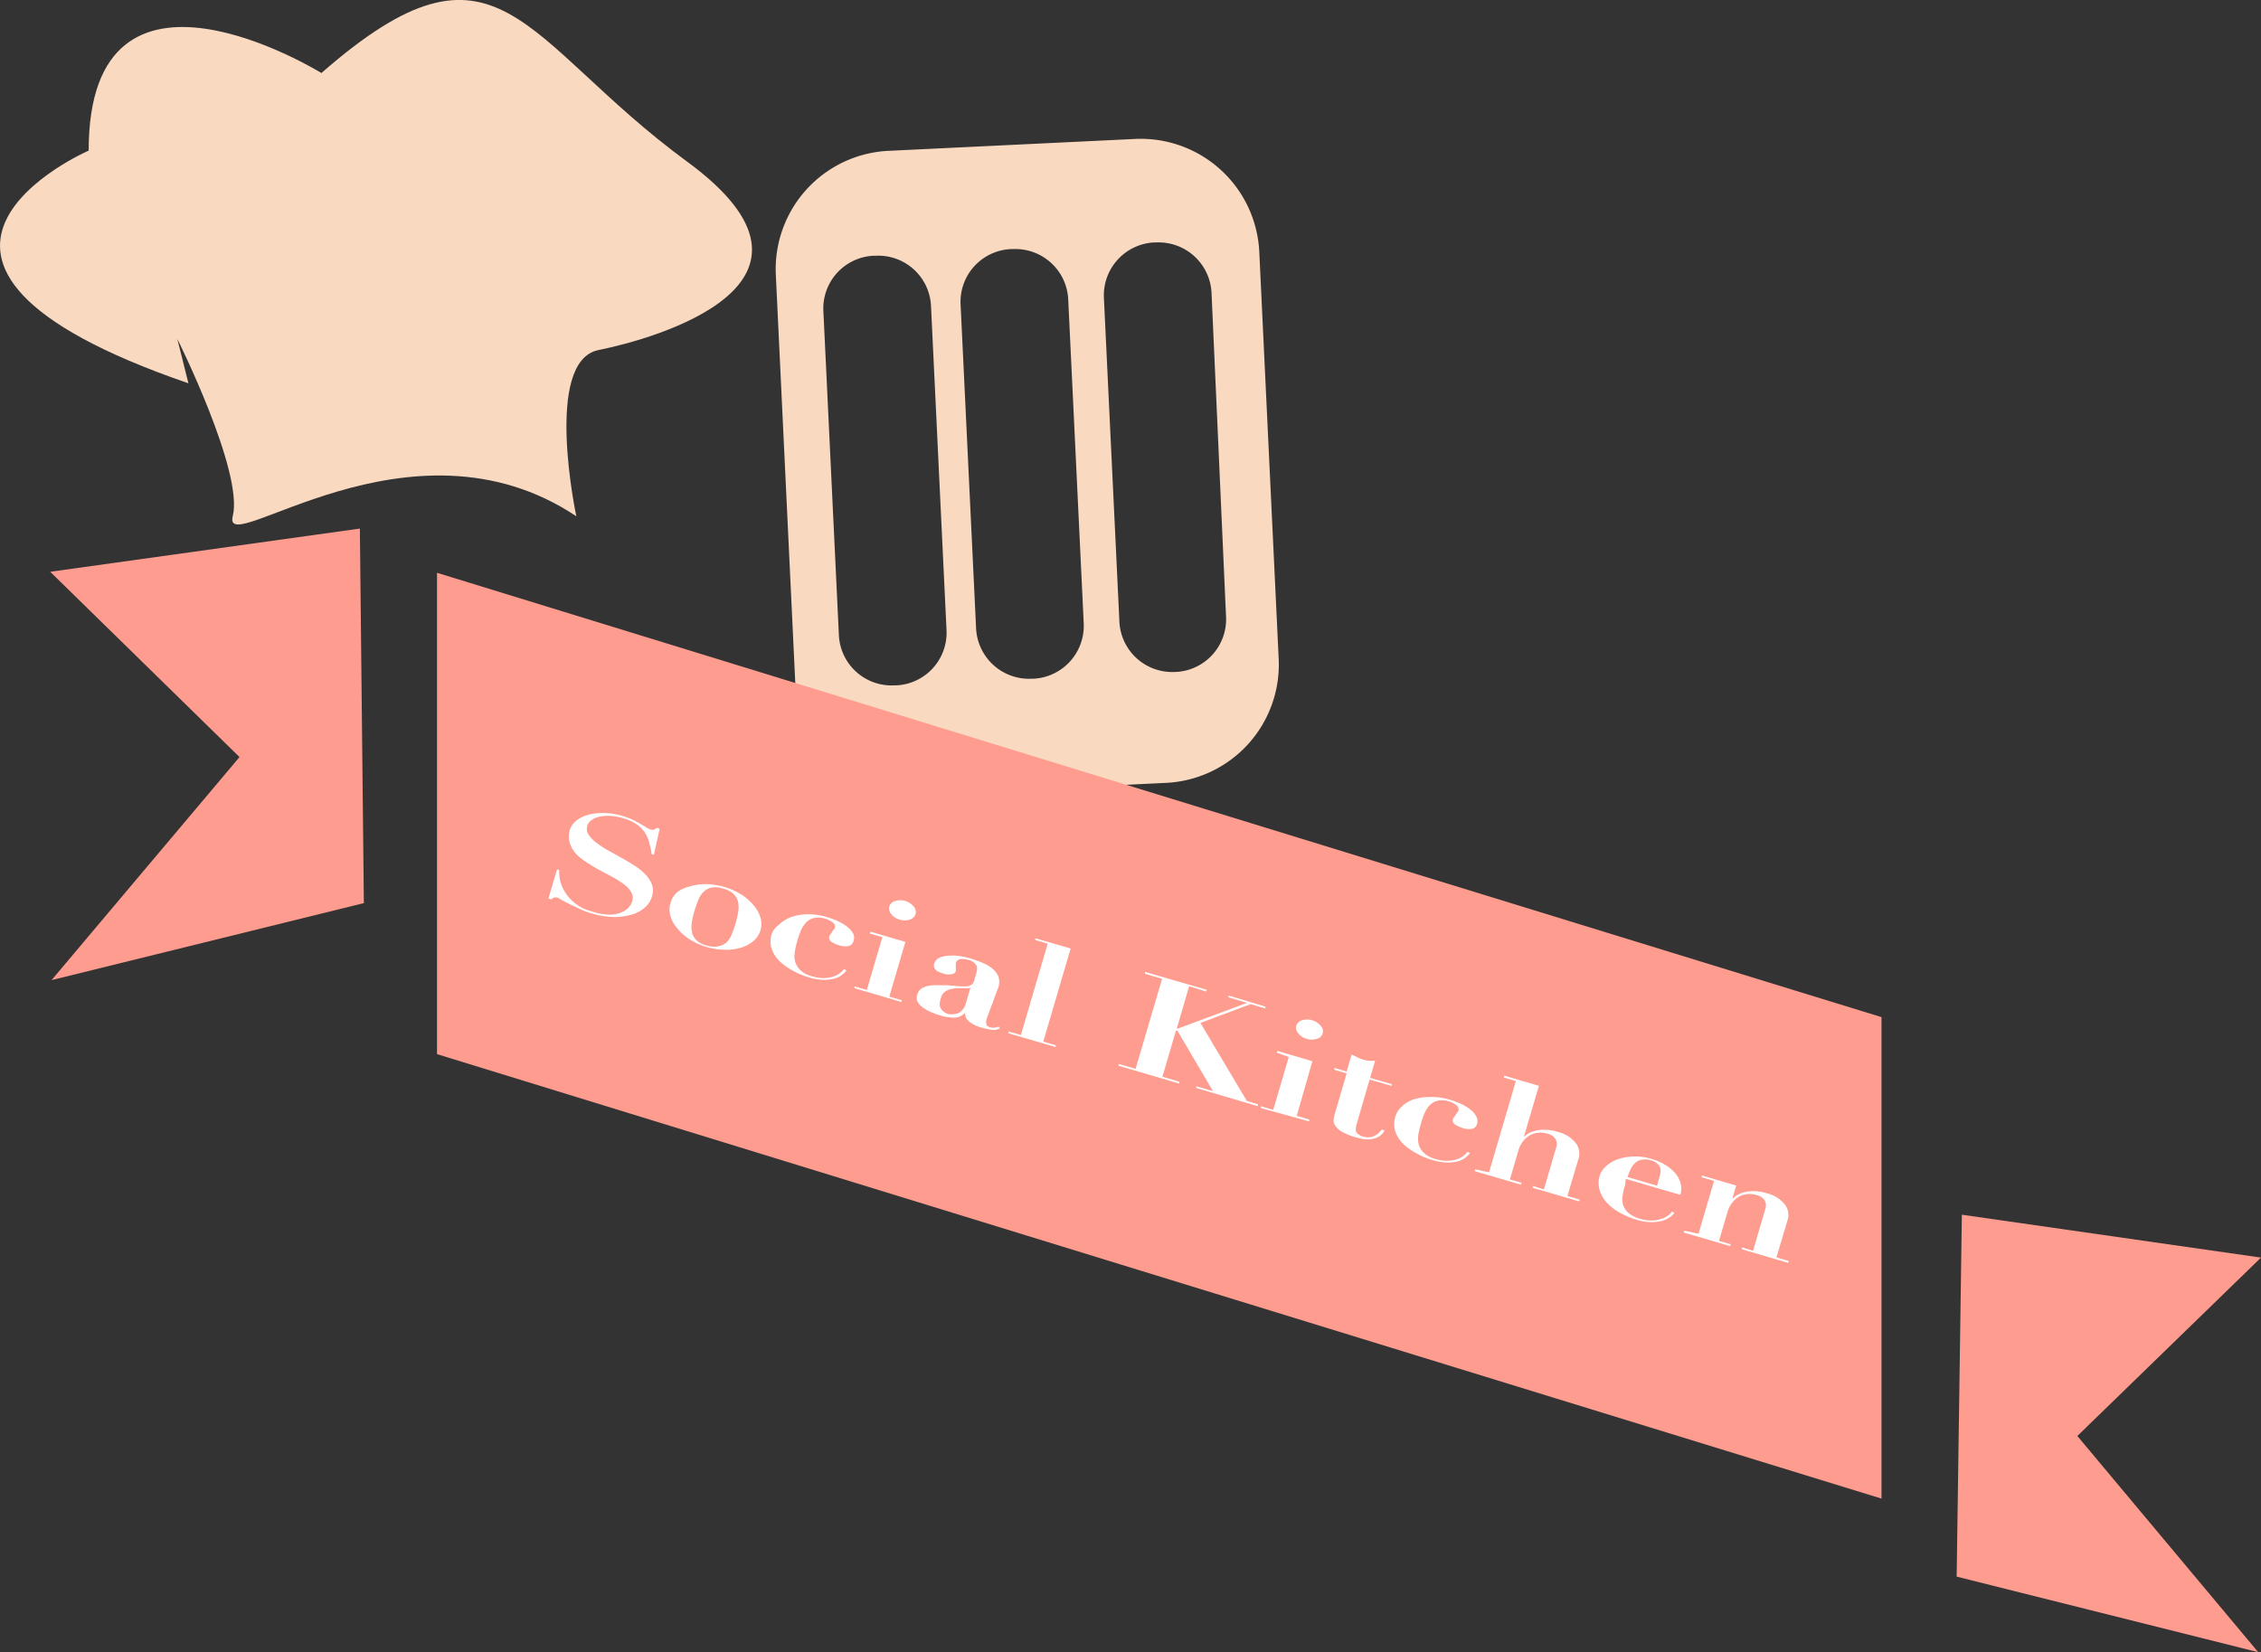 <svg xmlns="http://www.w3.org/2000/svg" viewBox="0 0 204 149.1"><rect x="0" y="0" width="204" height="149.1" fill="#333333" stroke="none"/><defs><style>.cls-1{fill:#fad9c1;}.cls-2{fill:#fe9c8f;}.cls-3{fill:#fff;}</style></defs><g id="Layer_2" data-name="Layer 2"><g id="Layer_1-2" data-name="Layer 1"><path class="cls-1" d="M102.4,12.54,80.21,13.61A10.69,10.69,0,0,0,70,24.81l1.75,36.72A10.71,10.71,0,0,0,83,71.72l22.19-1.07a10.69,10.69,0,0,0,10.18-11.2l-1.75-36.72A10.71,10.71,0,0,0,102.4,12.54Zm-17,44.31a4.76,4.76,0,0,1-4.52,5h-.19a4.76,4.76,0,0,1-5-4.52l-1.4-29.25a4.76,4.76,0,0,1,4.52-5h.19a4.76,4.76,0,0,1,5,4.52Zm12.38-.6a4.78,4.78,0,0,1-4.52,5h-.19a4.78,4.78,0,0,1-5-4.52l-1.4-29.25a4.76,4.76,0,0,1,4.52-5h.19a4.77,4.77,0,0,1,5,4.52Zm12.84-.61a4.76,4.76,0,0,1-4.52,5H106a4.77,4.77,0,0,1-5-4.52l-1.4-29.24a4.78,4.78,0,0,1,4.52-5h.19a4.78,4.78,0,0,1,5,4.52Z"/><polygon class="cls-2" points="169.76 135.24 169.76 91.79 39.43 51.69 39.43 95.13 169.76 135.24"/><polygon class="cls-2" points="203.75 149.1 176.54 142.28 177.01 109.62 204 113.49 187.43 129.59 203.75 149.1"/><polygon class="cls-2" points="4.65 88.45 32.83 81.5 32.47 47.7 4.53 51.6 21.61 68.32 4.65 88.45"/><path class="cls-3" d="M50.46,78.52a3,3,0,0,0,0,.41,3.33,3.33,0,0,0,.09.57,3.64,3.64,0,0,0,.24.67,3.32,3.32,0,0,0,.44.69,4.12,4.12,0,0,0,.62.63,5.09,5.09,0,0,0,.62.41,3.82,3.82,0,0,0,.6.25l.53.16a4.54,4.54,0,0,0,1.51.23,2.67,2.67,0,0,0,1-.22,1.79,1.79,0,0,0,.64-.46,1.45,1.45,0,0,0,.29-.52,1,1,0,0,0-.08-.81,2.26,2.26,0,0,0-.63-.7,7.68,7.68,0,0,0-1-.65l-1.18-.63a13.4,13.4,0,0,1-1.17-.7,4.82,4.82,0,0,1-1-.79,2.54,2.54,0,0,1-.57-1,2,2,0,0,1,0-1.16,1.83,1.83,0,0,1,.57-.83,3,3,0,0,1,1.06-.53,5,5,0,0,1,1.44-.17,6,6,0,0,1,1.67.26,6.24,6.24,0,0,1,.94.35c.27.13.49.25.69.37s.37.21.52.31a1.6,1.6,0,0,0,.42.2.58.58,0,0,0,.32,0,.71.71,0,0,0,.22-.15l.26.08L59,77.14l-.22-.07c0-.32-.11-.63-.18-.94a2.93,2.93,0,0,0-.36-.9,2.7,2.7,0,0,0-.73-.79,3.88,3.88,0,0,0-1.29-.6A4.81,4.81,0,0,0,55,73.63a3.52,3.52,0,0,0-1,.09,1.9,1.9,0,0,0-.67.32.91.91,0,0,0-.34.48.93.93,0,0,0,.1.78,2.94,2.94,0,0,0,.67.71,8.15,8.15,0,0,0,1,.67l1.23.69c.42.23.83.47,1.22.72a5.56,5.56,0,0,1,1,.8,2.82,2.82,0,0,1,.61.93,1.69,1.69,0,0,1,0,1.09,2.08,2.08,0,0,1-.65,1,3.25,3.25,0,0,1-1.21.64,5.59,5.59,0,0,1-1.64.2,7.47,7.47,0,0,1-1.94-.32,7,7,0,0,1-1-.37l-.91-.43-.74-.38A4.11,4.11,0,0,0,50.3,81,.8.8,0,0,0,50,81a.51.51,0,0,0-.25.17l-.27-.08.78-2.64Z"/><path class="cls-3" d="M66.89,80.72a4.92,4.92,0,0,1,1.12,1,3,3,0,0,1,.61,1.11A2,2,0,0,1,68,84.9a3,3,0,0,1-1.11.61,4.49,4.49,0,0,1-1.46.2,5.94,5.94,0,0,1-1.67-.25,5.86,5.86,0,0,1-1.54-.69,4.66,4.66,0,0,1-1.12-1,2.91,2.91,0,0,1-.61-1.11,2,2,0,0,1,0-1.15,2,2,0,0,1,.62-1A3,3,0,0,1,62.22,80a4.77,4.77,0,0,1,1.46-.21,6.21,6.21,0,0,1,3.21.94Zm-2,4.66A1.47,1.47,0,0,0,65.6,85a2.25,2.25,0,0,0,.45-.76c.12-.3.23-.61.32-.92s.17-.64.23-1a2.4,2.4,0,0,0,0-.88,1.4,1.4,0,0,0-.38-.73,2,2,0,0,0-1-.52,2.08,2.08,0,0,0-1.08-.08,1.55,1.55,0,0,0-.71.42,2.3,2.3,0,0,0-.45.75c-.12.3-.23.61-.32.92s-.17.64-.23,1a2.46,2.46,0,0,0,0,.89,1.36,1.36,0,0,0,.38.73,1.94,1.94,0,0,0,1,.52A2,2,0,0,0,64.89,85.38Z"/><path class="cls-3" d="M70.3,83.44a3,3,0,0,1,1-.65,4.69,4.69,0,0,1,1.48-.28,5.65,5.65,0,0,1,1.83.25,7.51,7.51,0,0,1,1.12.43,3.79,3.79,0,0,1,.81.53,1.91,1.91,0,0,1,.47.59.89.89,0,0,1,0,.6.62.62,0,0,1-.45.47,1.75,1.75,0,0,1-.85-.07,2.82,2.82,0,0,1-.68-.31.44.44,0,0,1-.2-.52.71.71,0,0,1,.09-.15,1.88,1.88,0,0,0,.16-.23c0-.08.11-.15.16-.22a.7.7,0,0,0,.09-.16.46.46,0,0,0-.18-.46,1.86,1.86,0,0,0-.69-.35,2,2,0,0,0-1-.07,1.46,1.46,0,0,0-.7.38,2.46,2.46,0,0,0-.48.71q-.18.43-.33.93a7.54,7.54,0,0,0-.22.94,2.24,2.24,0,0,0,0,.93,1.76,1.76,0,0,0,.46.8,2.35,2.35,0,0,0,1.06.57,3.37,3.37,0,0,0,1.2.16,2.67,2.67,0,0,0,.87-.18,2,2,0,0,0,.56-.34,1.55,1.55,0,0,0,.27-.29l.22.13a2.13,2.13,0,0,1-.4.39,1.73,1.73,0,0,1-.65.33,3.3,3.3,0,0,1-1,.12,4.82,4.82,0,0,1-1.37-.23,5.61,5.61,0,0,1-.6-.21,4.86,4.86,0,0,1-.81-.38,5.51,5.51,0,0,1-.84-.55,3.32,3.32,0,0,1-.72-.73,2.61,2.61,0,0,1-.42-.93,2.29,2.29,0,0,1,.07-1.12A1.86,1.86,0,0,1,70.3,83.44Z"/><path class="cls-3" d="M81.69,85l-1.45,4.94,1.12.33,0,.16-4.26-1.25,0-.16,1.11.32,1.4-4.77-1.12-.32.05-.17Zm-.92-3.69a1.55,1.55,0,0,1,1.66.49.74.74,0,0,1,.18.69.78.78,0,0,1-.53.5,1.46,1.46,0,0,1-.9,0,1.41,1.41,0,0,1-.76-.49.74.74,0,0,1-.18-.7A.75.75,0,0,1,80.77,81.31Z"/><path class="cls-3" d="M89.43,92.93c-.3-.05-.58-.12-.84-.19a2.91,2.91,0,0,1-1.19-.59,1,1,0,0,1-.34-.74h0a1.39,1.39,0,0,1-.92.43,4.5,4.5,0,0,1-1.4-.23,7.17,7.17,0,0,1-.8-.3,3.8,3.8,0,0,1-.71-.42,1.49,1.49,0,0,1-.46-.52.86.86,0,0,1,0-.63.91.91,0,0,1,.36-.52,1.72,1.72,0,0,1,.62-.25,3.7,3.7,0,0,1,.77-.06l.87,0,1.18.09a3.8,3.8,0,0,0,.72,0,.78.78,0,0,0,.4-.16.7.7,0,0,0,.2-.34l.21-.72a1,1,0,0,0,0-.65,1.08,1.08,0,0,0-.74-.5,1.62,1.62,0,0,0-.71-.07.47.47,0,0,0-.41.37.39.39,0,0,0,0,.13l0,.21,0,.21a.41.41,0,0,1,0,.14.33.33,0,0,1-.2.24.64.64,0,0,1-.31.07,1.39,1.39,0,0,1-.35,0l-.3-.08-.33-.12a1.31,1.31,0,0,1-.29-.17.85.85,0,0,1-.17-.25.6.6,0,0,1,0-.35.8.8,0,0,1,.4-.49,2.06,2.06,0,0,1,.76-.21,4.66,4.66,0,0,1,1,0,6.33,6.33,0,0,1,1.08.23,8.9,8.9,0,0,1,1.17.42,3.45,3.45,0,0,1,.89.54,1.81,1.81,0,0,1,.5.71,1.53,1.53,0,0,1,0,.9L89,92a.87.87,0,0,0,0,.42c0,.14.16.24.4.31a1.1,1.1,0,0,0,.38,0,1.41,1.41,0,0,0,.32-.09l.12.15A1.11,1.11,0,0,1,89.43,92.93ZM87.6,89.07a.33.33,0,0,1-.16.11,2.05,2.05,0,0,1-.37,0l-.69,0a3.29,3.29,0,0,0-.65.09,1.54,1.54,0,0,0-.51.26,1,1,0,0,0-.33.54,2.14,2.14,0,0,0-.08.34,1,1,0,0,0,0,.41.88.88,0,0,0,.23.39,1.27,1.27,0,0,0,.57.31,1.3,1.3,0,0,0,.44,0,1.1,1.1,0,0,0,.44-.11,1,1,0,0,0,.38-.32,1.55,1.55,0,0,0,.28-.56l.46-1.57Z"/><path class="cls-3" d="M96.6,85.6,94.13,94l1.12.33,0,.16-4.26-1.24,0-.17,1.12.33,2.42-8.25-1.12-.33,0-.16Z"/><path class="cls-3" d="M108.87,89.32l-.05.16L107.29,89l-1.11,3.81.13,0,6.21-2.31-1.68-.5,0-.16,3.33,1,0,.17-1.33-.39-4.53,1.69,4.19,7.05,1,.3,0,.17-5.56-1.64,0-.16,1.5.44-3.21-5.46-.13,0-1.22,4.16,1.53.45,0,.17-5.48-1.61,0-.17,1.53.45,2.39-8.13-1.54-.45,0-.17Z"/><path class="cls-3" d="M118.41,95.77,117,100.7l1.12.33,0,.17L113.77,100l0-.17,1.11.33,1.4-4.77L115.21,95l.05-.16Zm-.92-3.7a1.6,1.6,0,0,1,1.66.49.7.7,0,0,1-.35,1.19,1.45,1.45,0,0,1-.9,0,1.42,1.42,0,0,1-.76-.5.72.72,0,0,1-.18-.69A.76.76,0,0,1,117.49,92.07Z"/><path class="cls-3" d="M122.51,95.43a2.61,2.61,0,0,0,.5.2,2.82,2.82,0,0,0,.52.1,4.89,4.89,0,0,0,.54,0l-.45,1.54,1.95.57,0,.16-2-.57-1.16,4a1.47,1.47,0,0,0-.07.34.85.85,0,0,0,0,.32.66.66,0,0,0,.21.27,1.5,1.5,0,0,0,.44.21,1.46,1.46,0,0,0,.57.06,1.36,1.36,0,0,0,.46-.13,1.42,1.42,0,0,0,.38-.26,2.07,2.07,0,0,0,.28-.32l.24.11a1.41,1.41,0,0,1-.53.55,1.78,1.78,0,0,1-.66.22,2.83,2.83,0,0,1-.71,0,6.18,6.18,0,0,1-.68-.16,5.45,5.45,0,0,1-1.3-.53,1.79,1.79,0,0,1-.59-.57.77.77,0,0,1-.12-.54,3,3,0,0,1,.1-.47l1.07-3.66-1.11-.33,0-.17,1.11.33.45-1.53Z"/><path class="cls-3" d="M126.44,99.89a3,3,0,0,1,1-.64A4.69,4.69,0,0,1,129,99a5.39,5.39,0,0,1,1.83.25,6.55,6.55,0,0,1,1.12.43,3.79,3.79,0,0,1,.81.53,1.64,1.64,0,0,1,.46.59.84.84,0,0,1,.05.6.59.59,0,0,1-.44.47,1.75,1.75,0,0,1-.85-.07,2.82,2.82,0,0,1-.68-.31.44.44,0,0,1-.2-.52.71.71,0,0,1,.09-.15l.16-.23.16-.23a.71.71,0,0,0,.09-.15.46.46,0,0,0-.18-.46,1.86,1.86,0,0,0-.69-.35,1.9,1.9,0,0,0-1-.07,1.46,1.46,0,0,0-.7.38,2.33,2.33,0,0,0-.48.71,7.22,7.22,0,0,0-.33.93c-.09.31-.17.62-.23.94a2.36,2.36,0,0,0,0,.92,1.66,1.66,0,0,0,.46.81,2.35,2.35,0,0,0,1.06.57,3.37,3.37,0,0,0,1.2.16,2.67,2.67,0,0,0,.87-.18,2.24,2.24,0,0,0,.56-.34,2,2,0,0,0,.27-.29l.22.13a2.49,2.49,0,0,1-.4.39,1.8,1.8,0,0,1-.65.33,3.33,3.33,0,0,1-1,.12,5.2,5.2,0,0,1-1.36-.23,5.61,5.61,0,0,1-.6-.21,5.82,5.82,0,0,1-.81-.38,7.21,7.21,0,0,1-.85-.55,3.51,3.51,0,0,1-.71-.73,2.61,2.61,0,0,1-.42-.93,2.29,2.29,0,0,1,.07-1.12A1.94,1.94,0,0,1,126.44,99.89Z"/><path class="cls-3" d="M134.35,105.8l2.42-8.24-1.1-.32.05-.17,3.13.92-1.36,4.61h0c.06-.06.17-.14.31-.25a2.11,2.11,0,0,1,.6-.27,3.37,3.37,0,0,1,.91-.13,4.19,4.19,0,0,1,1.29.21,2.94,2.94,0,0,1,1.58,1,1.55,1.55,0,0,1,.24,1.42l-1,3.35,1.11.33-.05.16-4.18-1.22,0-.17,1,.31,1.1-3.76a.94.94,0,0,0-.07-.82,1.19,1.19,0,0,0-.7-.45,2.22,2.22,0,0,0-.81-.09,1.85,1.85,0,0,0-.76.22,2.19,2.19,0,0,0-.64.55,2.52,2.52,0,0,0-.44.9l-.75,2.55,1.05.3-.05.17-4.18-1.22.05-.17Z"/><path class="cls-3" d="M146.63,106.92a6.63,6.63,0,0,0-.21.88,1.91,1.91,0,0,0,0,.86,1.73,1.73,0,0,0,.46.76,2.68,2.68,0,0,0,1.1.57,3.26,3.26,0,0,0,1.18.15,3,3,0,0,0,.87-.19,2.14,2.14,0,0,0,.57-.33,1.1,1.1,0,0,0,.25-.29l.22.13a1.68,1.68,0,0,1-.43.4,2.21,2.21,0,0,1-.69.32,3.93,3.93,0,0,1-1,.11,4.46,4.46,0,0,1-1.29-.22,6.91,6.91,0,0,1-1.56-.66,4.29,4.29,0,0,1-1.15-.91,2.8,2.8,0,0,1-.63-1.12,2.28,2.28,0,0,1,0-1.24,2,2,0,0,1,.6-.91,3,3,0,0,1,1.07-.62,4.53,4.53,0,0,1,1.41-.24,4.91,4.91,0,0,1,1.59.21,5.29,5.29,0,0,1,1.13.47,3.94,3.94,0,0,1,.93.71,2.45,2.45,0,0,1,.56.94,1.89,1.89,0,0,1,0,1.13l-4.92-1.44Zm3.1-.72a3,3,0,0,0,.08-.32,1.2,1.2,0,0,0,0-.42.81.81,0,0,0-.23-.41,1.23,1.23,0,0,0-.58-.32,1.7,1.7,0,0,0-.93-.06,1.19,1.19,0,0,0-.6.34,1.88,1.88,0,0,0-.38.58c-.09.22-.18.43-.25.63l2.67.78Z"/><path class="cls-3" d="M153.25,111.34l1.4-4.77-1.1-.32,0-.17,3.1.91-.35,1.19h0l.33-.26a2.17,2.17,0,0,1,.61-.29,3.38,3.38,0,0,1,.93-.14,4.19,4.19,0,0,1,1.29.21,2.94,2.94,0,0,1,1.58,1,1.53,1.53,0,0,1,.24,1.42l-1,3.35,1.11.33-.05.17-4.17-1.23,0-.17,1,.31,1.1-3.76a.94.94,0,0,0-.07-.82,1.19,1.19,0,0,0-.7-.45,2.17,2.17,0,0,0-.8-.09,1.85,1.85,0,0,0-.77.22,2.19,2.19,0,0,0-.64.55,2.7,2.7,0,0,0-.44.9l-.75,2.55,1.05.31-.05.16-4.18-1.22.05-.17Z"/><path class="cls-1" d="M16,30.59s6,12,5,16,16-10,31,0c0,0-3-14,2-15s23-6,8-17-17-22-33-8c0,0-21-13-21,7,0,0-23,10,9,21"/></g></g></svg>